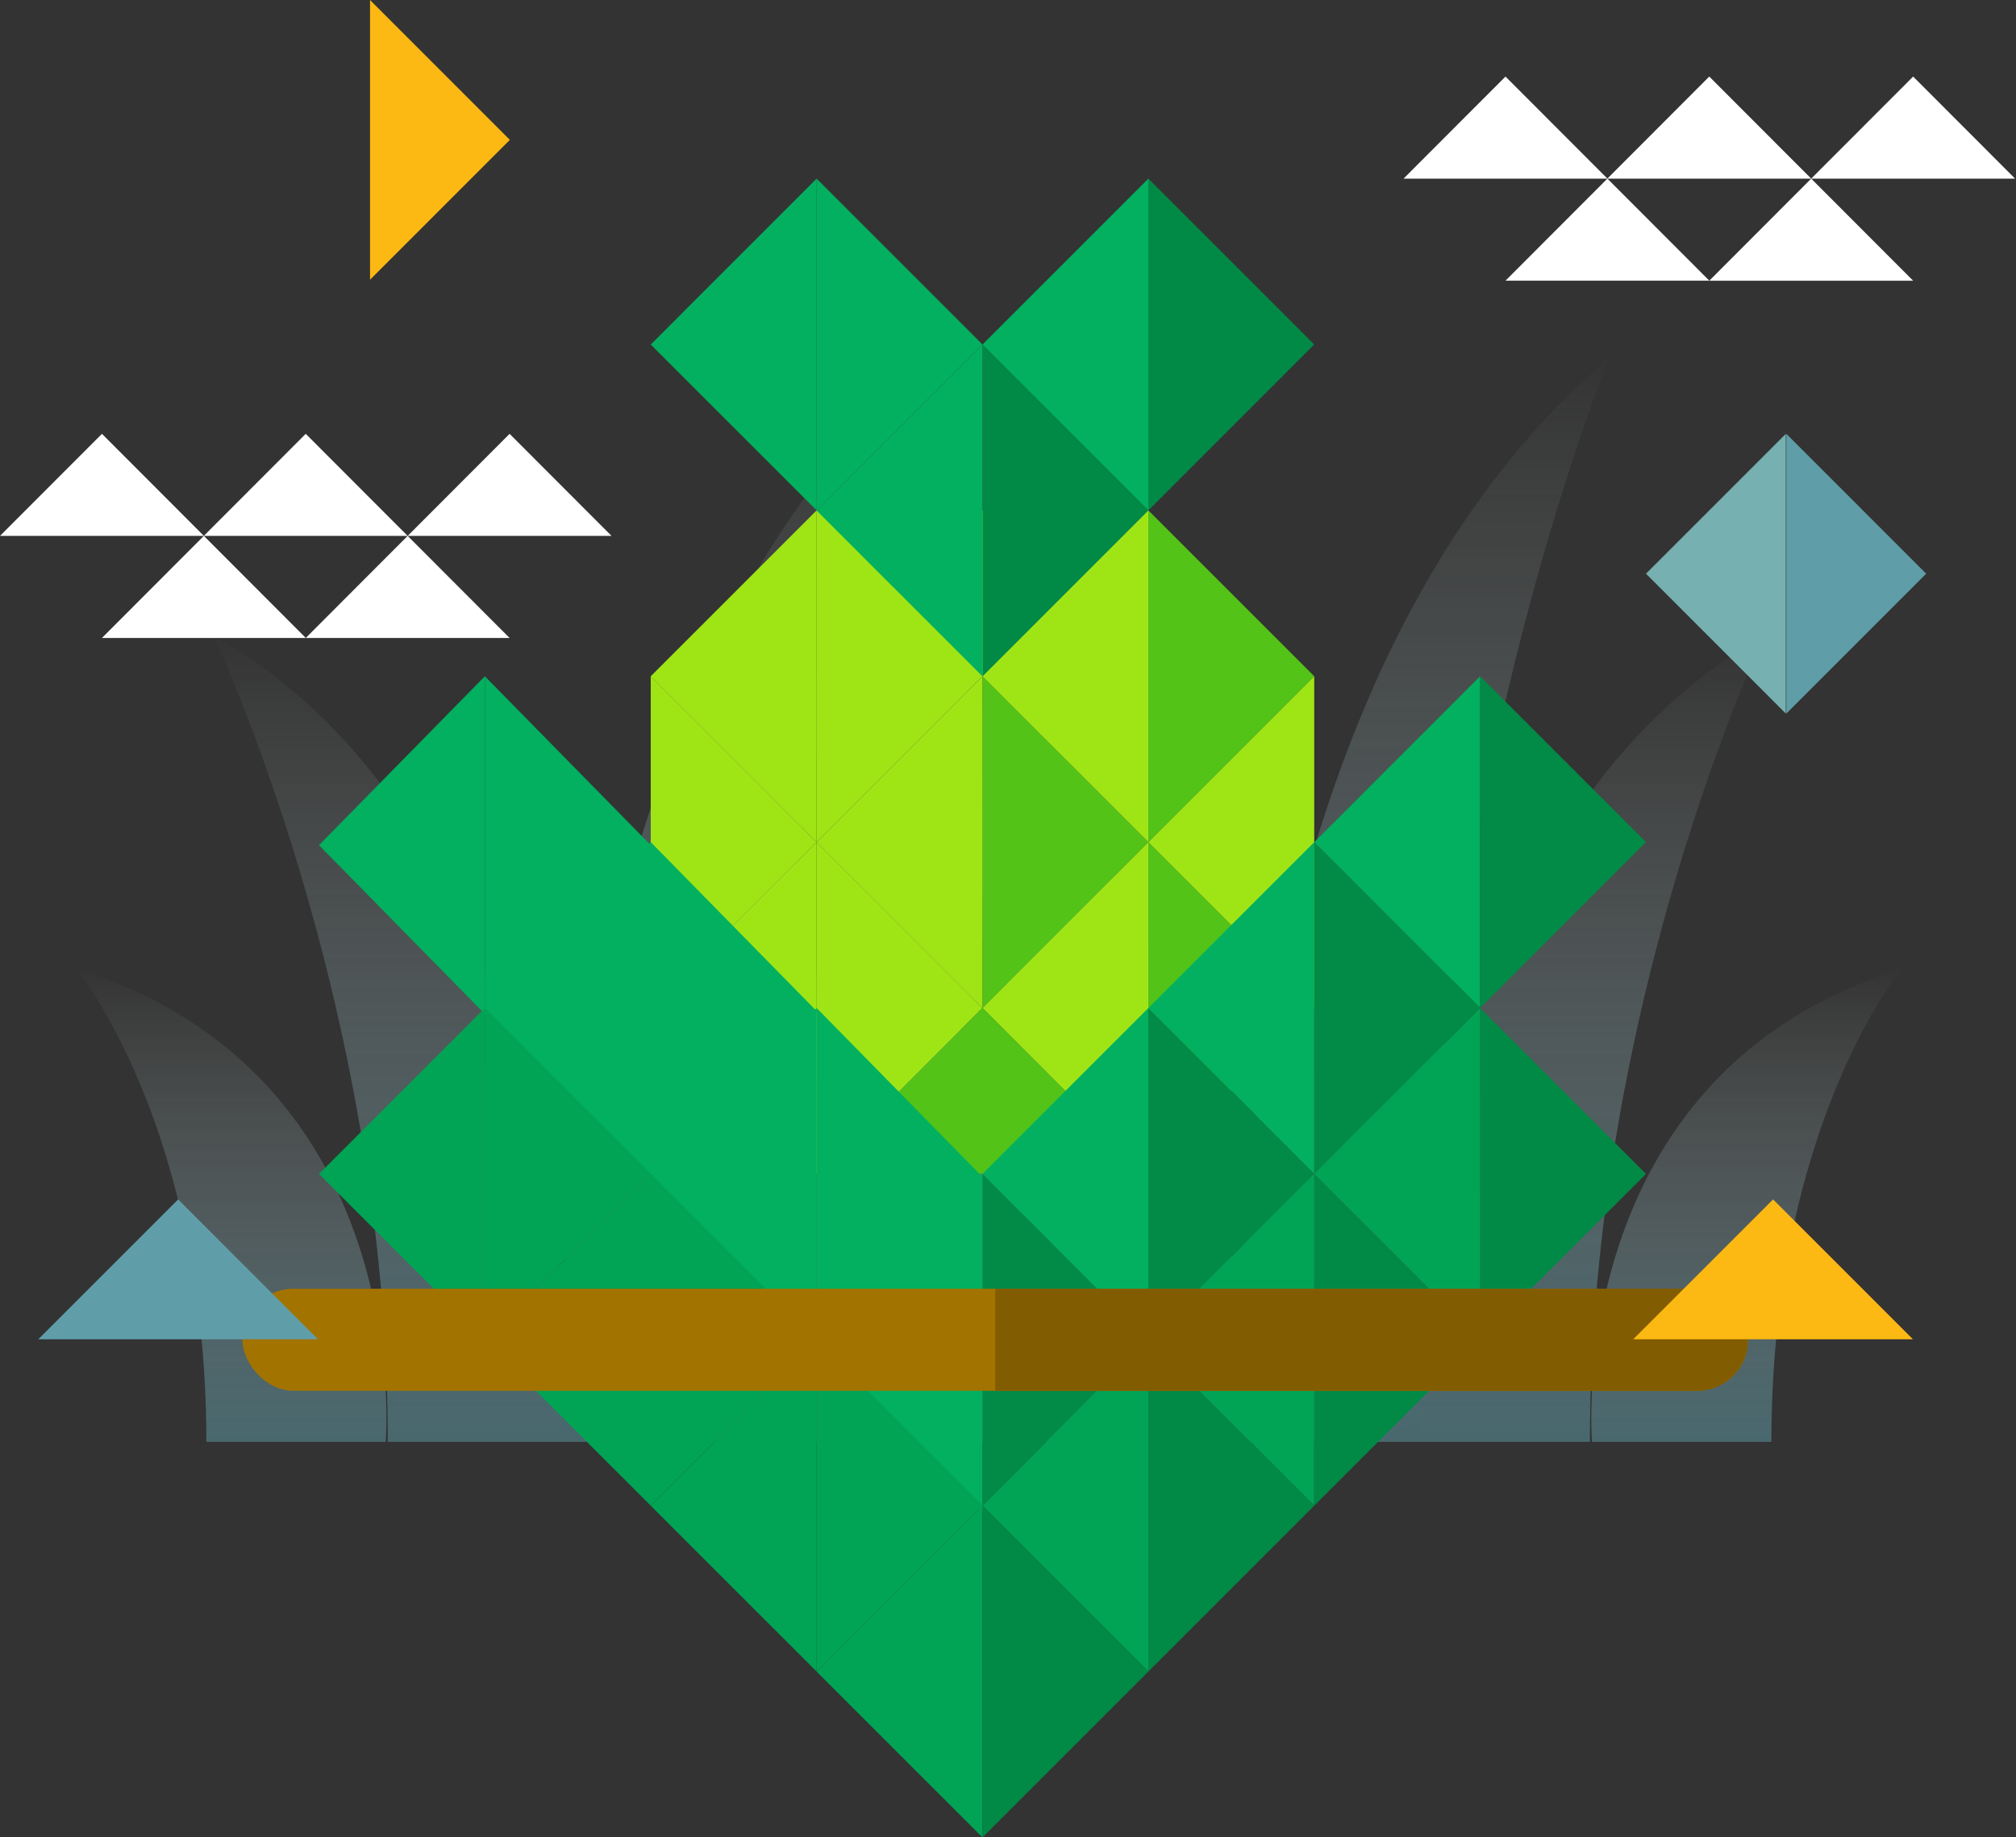 <svg width="158" height="144" viewBox="0 0 158 144" fill="none" xmlns="http://www.w3.org/2000/svg">
<rect x="0" y="0" width="158" height="144" fill="#333333" stroke="none"/>
<g opacity="0.5">
<path d="M16.714 49.795C16.714 49.795 30.395 78.525 30.395 113H44.565C44.565 113 45.706 66.212 16.714 49.795Z" fill="url(#paint0_linear_1_774)"/>
<path d="M85.286 49.795C85.286 49.795 71.605 78.525 71.605 113H57.435C57.435 113 56.294 66.212 85.286 49.795Z" fill="url(#paint1_linear_1_774)"/>
<path d="M96 75.949C96 75.949 85.828 88.299 85.828 113H71.772C71.772 113 69.343 84.182 96 75.949Z" fill="url(#paint2_linear_1_774)"/>
<path d="M6 75.949C6 75.949 16.172 88.299 16.172 113H30.228C30.228 113 32.657 84.182 6 75.949Z" fill="url(#paint3_linear_1_774)"/>
<path d="M73.143 28C73.143 28 58.198 63.911 58.198 113H43.91C43.91 113 41.282 55.18 73.143 28Z" fill="url(#paint4_linear_1_774)"/>
</g>
<g opacity="0.5">
<path d="M69.714 49.795C69.714 49.795 83.395 78.525 83.395 113H97.565C97.565 113 98.706 66.212 69.714 49.795Z" fill="url(#paint5_linear_1_774)"/>
<path d="M138.286 49.795C138.286 49.795 124.605 78.525 124.605 113H110.435C110.435 113 109.295 66.212 138.286 49.795Z" fill="url(#paint6_linear_1_774)"/>
<path d="M149 75.949C149 75.949 138.828 88.299 138.828 113H124.772C124.772 113 122.343 84.182 149 75.949Z" fill="url(#paint7_linear_1_774)"/>
<path d="M59 75.949C59 75.949 69.172 88.299 69.172 113H83.228C83.228 113 85.657 84.182 59 75.949Z" fill="url(#paint8_linear_1_774)"/>
<path d="M126.143 28C126.143 28 111.198 63.911 111.198 113H96.91C96.91 113 94.282 55.18 126.143 28Z" fill="url(#paint9_linear_1_774)"/>
</g>
<path fill-rule="evenodd" clip-rule="evenodd" d="M77 79V53L90 65.998L77 79Z" fill="#53C317"/>
<path fill-rule="evenodd" clip-rule="evenodd" d="M90 92V66L103 78.998L90 92Z" fill="#53C317"/>
<path fill-rule="evenodd" clip-rule="evenodd" d="M64 92L64 66L77 78.998L64 92Z" fill="#9FE516"/>
<path fill-rule="evenodd" clip-rule="evenodd" d="M90 66V40L103 52.998L90 66Z" fill="#53C317"/>
<path fill-rule="evenodd" clip-rule="evenodd" d="M64 66L64 40L77 52.998L64 66Z" fill="#9FE516"/>
<path fill-rule="evenodd" clip-rule="evenodd" d="M77 53V79L64 66.002L77 53Z" fill="#9FE516"/>
<path fill-rule="evenodd" clip-rule="evenodd" d="M51 53L51 79L64 66.002L51 53Z" fill="#9FE516"/>
<path fill-rule="evenodd" clip-rule="evenodd" d="M90 66V92L77 79.002L90 66Z" fill="#9FE516"/>
<path fill-rule="evenodd" clip-rule="evenodd" d="M64 66L64 92L51 79.002L64 66Z" fill="#9FE516"/>
<path fill-rule="evenodd" clip-rule="evenodd" d="M103 53V79L90 66.002L103 53Z" fill="#9FE516"/>
<path fill-rule="evenodd" clip-rule="evenodd" d="M90 40V66L77 53.002L90 40Z" fill="#9FE516"/>
<path fill-rule="evenodd" clip-rule="evenodd" d="M64 40L64 66L51 53.002L64 40Z" fill="#9FE516"/>
<path fill-rule="evenodd" clip-rule="evenodd" d="M90 92H64L76.999 79L90 92Z" fill="#53C317"/>
<path fill-rule="evenodd" clip-rule="evenodd" d="M90 40L64 40L76.999 53L90 40Z" fill="#9FE516"/>
<path fill-rule="evenodd" clip-rule="evenodd" d="M77 53V27L90 39.998L77 53Z" fill="#018A46"/>
<path fill-rule="evenodd" clip-rule="evenodd" d="M90 40V14L103 26.998L90 40Z" fill="#018A46"/>
<path fill-rule="evenodd" clip-rule="evenodd" d="M64 40L64 14L77 26.998L64 40Z" fill="#02B05F"/>
<path fill-rule="evenodd" clip-rule="evenodd" d="M77 27V53L64 40.002L77 27Z" fill="#02B05F"/>
<path fill-rule="evenodd" clip-rule="evenodd" d="M90 14V40L77 27.002L90 14Z" fill="#02B05F"/>
<path fill-rule="evenodd" clip-rule="evenodd" d="M64 14L64 40L51 27.002L64 14Z" fill="#02B05F"/>
<path fill-rule="evenodd" clip-rule="evenodd" d="M77 92V118.472L64 105.238L77 92Z" fill="#02B05F"/>
<path fill-rule="evenodd" clip-rule="evenodd" d="M77 92V118.472L64 105.238L77 92Z" fill="#02B05F"/>
<path fill-rule="evenodd" clip-rule="evenodd" d="M64 79V105.472L51 92.238L64 79Z" fill="#02B05F"/>
<path fill-rule="evenodd" clip-rule="evenodd" d="M51 66V92.472L38 79.238L51 66Z" fill="#02B05F"/>
<path fill-rule="evenodd" clip-rule="evenodd" d="M38 53V79.472L25 66.238L38 53Z" fill="#02B05F"/>
<path fill-rule="evenodd" clip-rule="evenodd" d="M64 79V105.472L77 92.238L64 79Z" fill="#02B05F"/>
<path fill-rule="evenodd" clip-rule="evenodd" d="M51 66V92.472L64 79.238L51 66Z" fill="#02B05F"/>
<path fill-rule="evenodd" clip-rule="evenodd" d="M38 53V79.472L51 66.238L38 53Z" fill="#02B05F"/>
<path fill-rule="evenodd" clip-rule="evenodd" d="M77 118V92L90 104.998L77 118Z" fill="#018B46"/>
<path fill-rule="evenodd" clip-rule="evenodd" d="M90 79V105L77 92.002L90 79Z" fill="#02B05F"/>
<path fill-rule="evenodd" clip-rule="evenodd" d="M103 66V92L90 79.002L103 66Z" fill="#02B05F"/>
<path fill-rule="evenodd" clip-rule="evenodd" d="M116 53V79L103 66.002L116 53Z" fill="#02B05F"/>
<path fill-rule="evenodd" clip-rule="evenodd" d="M90 105V79L103 92.001L90 105Z" fill="#018B46"/>
<path fill-rule="evenodd" clip-rule="evenodd" d="M103 92V66L116 79.001L103 92Z" fill="#018B46"/>
<path fill-rule="evenodd" clip-rule="evenodd" d="M116 79V53L129 66.001L116 79Z" fill="#018B46"/>
<path fill-rule="evenodd" clip-rule="evenodd" d="M77 118V144L64 131.002L77 118Z" fill="#01A454"/>
<path fill-rule="evenodd" clip-rule="evenodd" d="M90 105V131L77 118.002L90 105Z" fill="#01A454"/>
<path fill-rule="evenodd" clip-rule="evenodd" d="M103 92V118L90 105.002L103 92Z" fill="#01A454"/>
<path fill-rule="evenodd" clip-rule="evenodd" d="M116 79V105L103 92.002L116 79Z" fill="#01A454"/>
<path fill-rule="evenodd" clip-rule="evenodd" d="M64 105V131L51 118.002L64 105Z" fill="#01A454"/>
<path fill-rule="evenodd" clip-rule="evenodd" d="M51 92V118L38 105.002L51 92Z" fill="#01A454"/>
<path fill-rule="evenodd" clip-rule="evenodd" d="M38 79V105L25 92.002L38 79Z" fill="#01A454"/>
<path fill-rule="evenodd" clip-rule="evenodd" d="M77 144V118L90 131.001L77 144Z" fill="#018A46"/>
<path fill-rule="evenodd" clip-rule="evenodd" d="M90 131V105L103 118.001L90 131Z" fill="#018A46"/>
<path fill-rule="evenodd" clip-rule="evenodd" d="M103 118V92L116 105.001L103 118Z" fill="#018A46"/>
<path fill-rule="evenodd" clip-rule="evenodd" d="M116 105V79L129 92.001L116 105Z" fill="#018A46"/>
<path fill-rule="evenodd" clip-rule="evenodd" d="M64 131V105L77 118.001L64 131Z" fill="#01A454"/>
<path fill-rule="evenodd" clip-rule="evenodd" d="M51 118V92L64 105.001L51 118Z" fill="#01A454"/>
<path fill-rule="evenodd" clip-rule="evenodd" d="M38 105V79L51 92.001L38 105Z" fill="#01A454"/>
<path fill-rule="evenodd" clip-rule="evenodd" d="M110 13.999L125.972 13.999H125.976L117.989 21.999H133.963L133.961 22L149.939 22L141.949 13.999H141.949H141.95L157.928 13.999L149.939 6L141.95 13.999L133.961 6L125.976 13.996L117.99 6L110 13.999ZM125.977 13.999L133.965 21.997L141.949 13.999H125.979H125.977Z" fill="white"/>
<path fill-rule="evenodd" clip-rule="evenodd" d="M0 41.999H15.972H15.976L7.989 49.999H23.963L23.961 50H39.939L31.949 41.999H31.949H31.95H47.928L39.939 34L31.95 41.999L23.961 34L15.976 41.996L7.99 34L0 41.999ZM15.977 41.999L23.965 49.997L31.949 41.999H15.979H15.977Z" fill="white"/>
<rect x="19" y="101" width="118" height="8" rx="4" fill="#A37300"/>
<path d="M78 101H133C135.209 101 137 102.791 137 105C137 107.209 135.209 109 133 109H78V101Z" fill="#825C00"/>
<path fill-rule="evenodd" clip-rule="evenodd" d="M140 55.923V34L150.96 44.962L140 55.923Z" fill="#5F9DA9"/>
<path fill-rule="evenodd" clip-rule="evenodd" d="M29 21.923V0L39.96 10.962L29 21.923Z" fill="#FCB813"/>
<path fill-rule="evenodd" clip-rule="evenodd" d="M139.96 34V55.923L129 44.962L139.96 34Z" fill="#76B0B1"/>
<path fill-rule="evenodd" clip-rule="evenodd" d="M128 104.961H149.923L138.962 94L128 104.961Z" fill="#FCB813"/>
<path fill-rule="evenodd" clip-rule="evenodd" d="M3 104.961H24.923L13.962 94L3 104.961Z" fill="#5F9DA9"/>
<defs>
<linearGradient id="paint0_linear_1_774" x1="44.438" y1="112.396" x2="44.438" y2="49.795" gradientUnits="userSpaceOnUse">
<stop stop-color="#5F9DA9"/>
<stop offset="1" stop-color="#E9F3F3" stop-opacity="0.01"/>
</linearGradient>
<linearGradient id="paint1_linear_1_774" x1="85.153" y1="112.396" x2="85.153" y2="49.795" gradientUnits="userSpaceOnUse">
<stop stop-color="#5F9DA9"/>
<stop offset="1" stop-color="#E9F3F3" stop-opacity="0.01"/>
</linearGradient>
<linearGradient id="paint2_linear_1_774" x1="95.884" y1="112.646" x2="95.884" y2="75.949" gradientUnits="userSpaceOnUse">
<stop stop-color="#5F9DA9"/>
<stop offset="1" stop-color="#E9F3F3" stop-opacity="0.01"/>
</linearGradient>
<linearGradient id="paint3_linear_1_774" x1="30.17" y1="112.646" x2="30.17" y2="75.949" gradientUnits="userSpaceOnUse">
<stop stop-color="#5F9DA9"/>
<stop offset="1" stop-color="#E9F3F3" stop-opacity="0.01"/>
</linearGradient>
<linearGradient id="paint4_linear_1_774" x1="73.003" y1="112.188" x2="73.003" y2="28" gradientUnits="userSpaceOnUse">
<stop stop-color="#5F9DA9"/>
<stop offset="1" stop-color="#E9F3F3" stop-opacity="0.01"/>
</linearGradient>
<linearGradient id="paint5_linear_1_774" x1="97.438" y1="112.396" x2="97.438" y2="49.795" gradientUnits="userSpaceOnUse">
<stop stop-color="#5F9DA9"/>
<stop offset="1" stop-color="#E9F3F3" stop-opacity="0.01"/>
</linearGradient>
<linearGradient id="paint6_linear_1_774" x1="138.153" y1="112.396" x2="138.153" y2="49.795" gradientUnits="userSpaceOnUse">
<stop stop-color="#5F9DA9"/>
<stop offset="1" stop-color="#E9F3F3" stop-opacity="0.01"/>
</linearGradient>
<linearGradient id="paint7_linear_1_774" x1="148.884" y1="112.646" x2="148.884" y2="75.949" gradientUnits="userSpaceOnUse">
<stop stop-color="#5F9DA9"/>
<stop offset="1" stop-color="#E9F3F3" stop-opacity="0.01"/>
</linearGradient>
<linearGradient id="paint8_linear_1_774" x1="83.17" y1="112.646" x2="83.17" y2="75.949" gradientUnits="userSpaceOnUse">
<stop stop-color="#5F9DA9"/>
<stop offset="1" stop-color="#E9F3F3" stop-opacity="0.01"/>
</linearGradient>
<linearGradient id="paint9_linear_1_774" x1="126.003" y1="112.188" x2="126.003" y2="28" gradientUnits="userSpaceOnUse">
<stop stop-color="#5F9DA9"/>
<stop offset="1" stop-color="#E9F3F3" stop-opacity="0.01"/>
</linearGradient>
</defs>
</svg>
